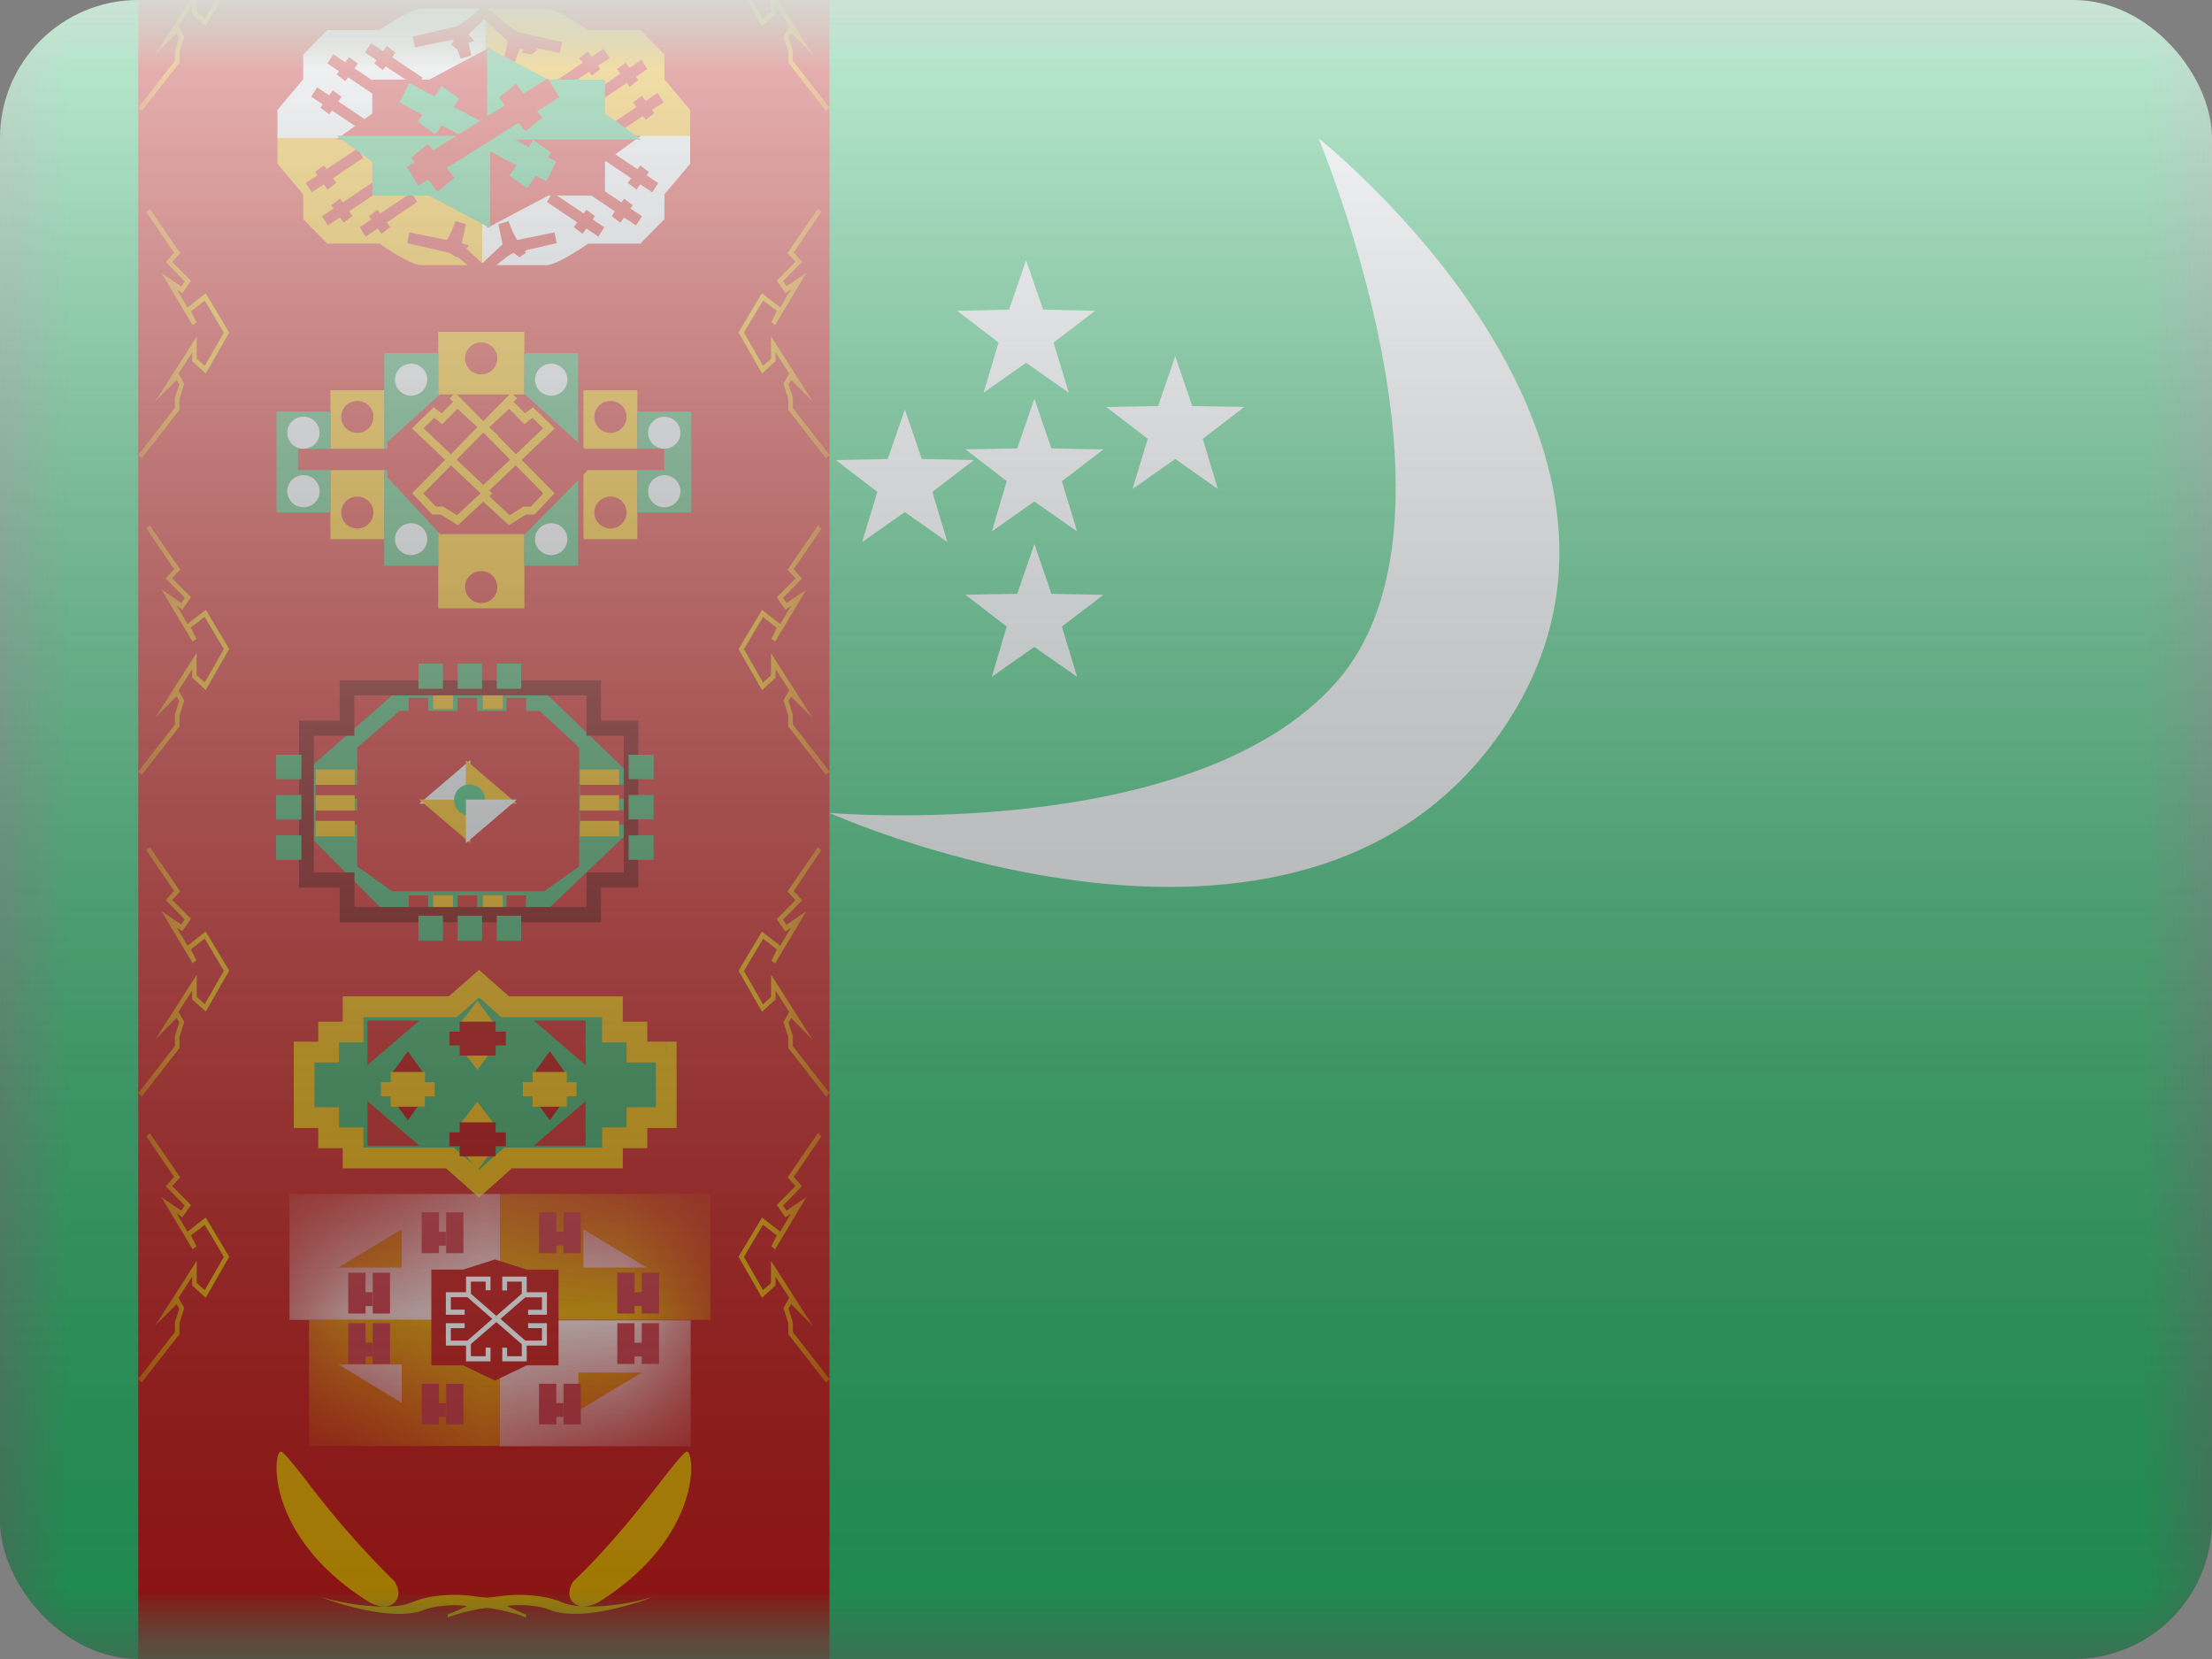 <svg fill="none" xmlns="http://www.w3.org/2000/svg" viewBox="0 0 16 12"><rect x="0" y="0" width="16" height="12" fill="#808080" stroke="none"/><g clip-path="url(#TM - Turkmenistan__a)"><mask id="TM - Turkmenistan__b" style="mask-type:alpha" maskUnits="userSpaceOnUse" x="0" y="0" width="16" height="12"><path fill="#fff" d="M0 0h16v12H0z"/></mask><g mask="url(#TM - Turkmenistan__b)"><path fill-rule="evenodd" clip-rule="evenodd" d="M0 0v12h16V0H0Z" fill="#29C470"/><mask id="TM - Turkmenistan__c" style="mask-type:alpha" maskUnits="userSpaceOnUse" x="0" y="0" width="16" height="12"><path fill-rule="evenodd" clip-rule="evenodd" d="M0 0v12h16V0H0Z" fill="#fff"/></mask><g mask="url(#TM - Turkmenistan__c)"><path fill="#C51918" d="M1-.161h5v13.162H1z"/><mask id="TM - Turkmenistan__d" style="mask-type:alpha" maskUnits="userSpaceOnUse" x="1" y="-1" width="5" height="14"><path fill="#fff" d="M1-.161h5v13.162H1z"/></mask><g mask="url(#TM - Turkmenistan__d)"><path fill-rule="evenodd" clip-rule="evenodd" d="m1.298.453-.273.35L1 .78l.265-.34V.364L1.298.27l-.02-.033-.155.157.3-.47v.16l.059.053.138-.241-.139-.233-.1.077.04.081-.027.02-.226-.378.144.099.025-.037-.138-.14.061-.068-.2-.293L1.083-1l.22.32-.058.062.135.137-.062.09-.041-.028.078.132.133-.102.169.283-.17.296L1.39.102V.038L1.291.19l.042.074-.035.109v.079Zm-.273 2.862.273-.35v-.08l.035-.109-.042-.073.099-.154v.064l.098.089.17-.296-.17-.284-.132.102-.078-.132.04.029.063-.09-.135-.137.057-.063-.219-.32-.026.023.201.294-.06.067.137.14-.025.037-.144-.098.226.377.028-.02-.04-.08.1-.077.138.232-.138.241-.058-.052v-.16l-.301.469.156-.156.019.033-.031.095-.001.006v.068L1 3.29l.025.025Zm.273 1.94-.273.35L1 5.581l.265-.34v-.076l.032-.095-.02-.033-.155.156.3-.47v.161l.059.052.138-.241-.139-.233-.1.077.04.082-.027.02-.226-.378.144.098.025-.037-.138-.14.061-.067-.2-.294.025-.023.22.32-.058.063.135.137-.062.09-.041-.029.078.132.133-.102.169.283-.17.297-.098-.09V4.84l-.099.154.042.073-.035.11v.078Zm-.273 2.677.273-.351V7.5l.035-.108-.042-.073.099-.154v.064l.098.088.17-.296-.17-.283-.132.102-.078-.132.04.028.063-.09-.135-.136.057-.063-.219-.32-.026.023.201.294-.06.067.137.14-.025.037-.144-.099.226.378.028-.02-.04-.08.1-.078.138.233-.138.241-.058-.052v-.16l-.301.469.156-.157.019.033-.031.095-.001.007v.068L1 7.907l.025.025Zm0 2.068.273-.35v-.08l.035-.109-.042-.073.099-.154v.064l.098.089.17-.297-.17-.283-.132.102-.078-.132.04.029.063-.09-.135-.137.057-.063-.219-.32-.026.023.201.294-.06.067.137.14-.025.037-.144-.098.226.377.028-.02-.04-.08.1-.077.138.232-.138.241-.058-.052v-.16l-.301.469.156-.156.019.033-.031.095-.001.006v.068L1 9.975l.025.025Zm4.95 0-.273-.35v-.08l-.035-.109.042-.073-.099-.154v.064l-.098.089-.17-.297.17-.283.132.102.078-.132-.04.029-.063-.09.135-.137-.057-.063.219-.32.026.023-.201.294.06.067-.137.14.025.037.144-.098-.226.377-.028-.02.04-.08-.1-.077-.138.232.138.241.058-.052v-.16l.301.469-.156-.156-.019.033.031.095.001.006v.068l.265.34-.025.025Zm-.273-2.42.273.352L6 7.907l-.265-.34v-.075l-.032-.095.02-.033.155.157-.3-.47v.16l-.059.053-.138-.241.139-.233.1.077-.04.082.027.019.226-.378-.144.099-.025-.037.138-.14-.061-.067.2-.294-.025-.023-.22.32.058.063-.135.137.062.09.041-.029-.078.132-.133-.102-.169.283.17.296.098-.088v-.064l.099.154-.042.073.035.109v.079Zm.273-1.975-.273-.35v-.08l-.035-.109.042-.073-.099-.154v.064l-.098.089-.17-.297.17-.283.132.102.078-.132-.04.029-.063-.09.135-.137-.057-.063.219-.32.026.023-.201.294.06.067-.137.14.025.037.144-.098-.226.377-.028-.02.04-.08-.1-.078-.138.233.138.241.058-.052v-.16l.301.469-.156-.156-.019.033.031.095.001.006v.068L6 5.58l-.025.025Zm-.273-2.64.273.35L6 3.291l-.265-.34v-.076l-.032-.095.02-.033.155.156-.3-.469v.16l-.059.052-.138-.241.139-.232.1.076-.04.082.027.02.226-.378-.144.098-.025-.037.138-.14-.061-.067.2-.294-.025-.023-.22.32.058.063-.135.137.062.09.041-.029-.078.132-.133-.102-.169.284.17.296.098-.089v-.064l.099.154-.042.073.035.11v.078ZM5.975.803l-.273-.35v-.08L5.667.266 5.709.19 5.61.038v.064L5.512.19l-.17-.296.17-.283.132.102.078-.132-.04.028-.063-.09.135-.137-.057-.062.219-.32.026.023-.201.293.06.068-.137.14.025.037.144-.099-.226.378-.028-.02.04-.081-.1-.077-.138.233.138.241.058-.052v-.16l.301.469-.156-.157-.019.033.031.095.001.007v.068L6 .779l-.025.025Z" fill="#E8AA00"/><path fill-rule="evenodd" clip-rule="evenodd" d="M3.653 7.282h.777v.183h.177v.145h.212v.474h-.212v.146H4.43v.146h-.756l-.21.186-.21-.186h-.7V8.23h-.177v-.146H2.2V7.61h.177v-.145h.177v-.183h.722l.189-.167.188.167Z" fill="#389F5D"/><path d="M4.43 7.282h.075v-.075H4.43v.075Zm-.777 0-.05.056.022.02h.028v-.076Zm.777.183h-.075v.075h.075v-.075Zm.177 0h.075V7.39h-.075v.075Zm0 .145h-.075v.075h.075V7.61Zm.212 0h.075v-.075H4.82v.075Zm0 .474v.075h.075v-.075H4.82Zm-.212 0V8.01h-.075v.075h.075Zm0 .146v.075h.075V8.23h-.075Zm-.177 0v-.075h-.075v.075h.075Zm0 .146v.075h.075v-.075H4.43Zm-.756 0v-.075h-.028l-.022.019.05.056Zm-.21.186-.049.056.05.044.05-.044-.05-.056Zm-.21-.186.05-.056-.02-.019h-.03v.075Zm-.7 0h-.075v.075h.075v-.075Zm0-.146h.075v-.075h-.075v.075Zm-.177 0h-.075v.075h.075V8.23Zm0-.146h.075V8.01h-.075v.075Zm-.177 0h-.075v.075H2.2v-.075Zm0-.474v-.075h-.075v.075H2.2Zm.177 0v.075h.075V7.61h-.075Zm0-.145V7.39h-.075v.075h.075Zm.177 0v.075h.075v-.075h-.075Zm0-.183v-.075h-.075v.075h.075Zm.722 0v.075h.028l.021-.019-.05-.056Zm.189-.167.05-.056-.05-.044-.05.044.05.056Zm.965.092h-.777v.15h.777v-.15Zm.075.258v-.183h-.15v.183h.15Zm.102-.075H4.43v.15h.177v-.15Zm.075.22v-.145h-.15v.145h.15Zm.137-.075h-.212v.15h.212v-.15Zm.075.55V7.61h-.15v.474h.15Zm-.287.074h.212v-.15h-.212v.15Zm.075.071v-.146h-.15v.146h.15Zm-.252.075h.177v-.15H4.43v.15Zm.075.071V8.23h-.15v.146h.15Zm-.83.075h.755v-.15h-.756v.15Zm-.16.167.209-.186-.1-.112-.209.186.1.112Zm-.31-.186.21.186.1-.112-.21-.186-.1.112Zm-.651.019h.7v-.15h-.7v.15Zm-.075-.22v.145h.15V8.23h-.15Zm-.102.074h.177v-.15h-.177v.15Zm-.075-.22v.145h.15v-.146h-.15Zm-.102.074h.177v-.15H2.2v.15Zm-.075-.549v.474h.15V7.61h-.15Zm.252-.075H2.2v.15h.177v-.15Zm-.075-.07v.145h.15v-.145h-.15Zm.252-.075h-.177v.15h.177v-.15Zm-.075-.108v.183h.15v-.183h-.15Zm.797-.075h-.722v.15h.722v-.15Zm.05.131.189-.167-.1-.112-.19.167.1.112Zm.09-.167.188.167.1-.112-.19-.167-.099.112Z" fill="#E8AA00"/><path fill-rule="evenodd" clip-rule="evenodd" d="M2.658 7.704v-.322h.375l-.375.322Zm1.578 0v-.322h-.375l.375.322Zm-1.578.583v-.322l.375.322h-.375Zm1.578-.322v.322h-.375l.375-.322Z" fill="#C51918"/><path fill-rule="evenodd" clip-rule="evenodd" d="m3.323 7.41.13-.17.127.17h-.257Zm0 .158.13.17.127-.17h-.257Zm.13.4-.13.17h.257l-.128-.17Zm-.13.329.13.17.127-.17h-.257Z" fill="#E8AA00"/><path fill-rule="evenodd" clip-rule="evenodd" d="M3.325 7.39v.072h-.074v.1h.074v.073h.26v-.073h.074v-.1h-.074V7.39h-.26Zm.26.801v-.073h-.26v.073h-.074v.1h.074v.073h.26v-.073h.074v-.1h-.074Zm-.758-.416.123-.17.122.17h-.245Zm0 .159.123.17.122-.17h-.245Zm1.15-.33-.123.17h.245l-.122-.17Zm-.123.33.123.17.122-.17h-.245Z" fill="#AF0100"/><path fill-rule="evenodd" clip-rule="evenodd" d="M2.826 7.754v.074h-.07v.102h.07v.075h.247V7.93h.071v-.102h-.07v-.074h-.248Zm1.274.074v-.074h-.247v.074h-.071v.102h.07v.075H4.1V7.93h.07v-.102H4.1Z" fill="#E8AA00"/><mask id="TM - Turkmenistan__e" style="mask-type:alpha" maskUnits="userSpaceOnUse" x="2" y="8" width="3" height="3"><path fill-rule="evenodd" clip-rule="evenodd" d="m3.108 8.625-.885.5v.828l.885.52h.96l.907-.52v-.828l-.907-.5h-.96Z" fill="#fff"/></mask><g mask="url(#TM - Turkmenistan__e)"><path d="M2.235 9.548h1.38v.911h-1.38v-.911Z" fill="#E8AA00"/><path fill="#F9E8E7" d="M2.094 8.636h1.522v.911H2.094z"/><path d="m2.448 9.168.458-.276v.276h-.458Zm2.69-.532H3.616v.911h1.522z" fill="#E8AA00"/><path d="m4.678 9.168-.458-.276v.276h.458Zm.318 1.293H3.615V9.55h1.381z" fill="#F9E8E7"/><path d="m4.642 9.928-.458.276v-.276h.458Z" fill="#E8AA00"/><path d="m2.448 9.87.458.277V9.87h-.458Z" fill="#FCFCFC"/></g><path fill-rule="evenodd" clip-rule="evenodd" d="M3.12 9.183h.23l.23-.073.23.073h.23v.693h-.23l-.23.11-.23-.11h-.23v-.693Z" fill="#C51918"/><path fill-rule="evenodd" clip-rule="evenodd" d="M3.9 8.769h.124v.14h.051v.1h-.05v.055h-.126v-.295Zm-1.256.437h-.125v.295h.125v-.054h.05v-.1h-.05v-.14Zm.177 0h-.125v.295h.125v-.295Zm-.177.365h-.125v.295h.125v-.054h.05v-.1h-.05V9.57Zm.052 0h.125v.295h-.125V9.57Zm1.77-.365h.124v.141h.052v.1H4.59v.054h-.125v-.295Zm.301 0h-.125v.295h.125v-.295Zm-.177.365h-.125v.295h.125v-.054h.052v-.1H4.59V9.57Zm.052 0h.125v.295h-.125V9.57Zm-.44-.802h-.126v.295h.125v-.295Zm-1.027 0H3.05v.295h.125V9.01h.05v-.1h-.05v-.141Zm.052 0h.125v.295h-.125v-.295Zm.672 1.24h.125v.14h.051v.1h-.05v.054h-.126v-.295Zm.302 0h-.125v.294h.125v-.295Zm-1.026 0H3.05v.294h.125v-.054h.05v-.1h-.05v-.14Zm.052 0h.125v.294h-.125v-.295Z" fill="#C9343F"/><path fill-rule="evenodd" clip-rule="evenodd" d="M3.513 9.333h.035v-.099h-.177v.113h-.146v.163h.136v-.037h-.1v-.09h.12l.18.157-.18.157h-.12v-.09h.1v-.036h-.136v.162h.146v.114h.177v-.1h-.035v.063h-.107v-.088l.184-.159.184.16v.087h-.106v-.062h-.035v.099h.177v-.114h.146v-.162H3.82v.036h.1v.09H3.8l-.18-.157.18-.156h.12v.09h-.1v.036h.136v-.163H3.81v-.113h-.177v.1h.035V9.27h.106v.088l-.184.16-.184-.16V9.27h.107v.063Z" fill="#fff"/><path fill-rule="evenodd" clip-rule="evenodd" d="M3.792 2.4H3.17v2h.623v-2Zm-1.402.423h.39V3.9h-.39V2.823Zm1.83 0h.39V3.9h-.39V2.823Z" fill="#E8AA00"/><path fill-rule="evenodd" clip-rule="evenodd" d="M3.169 2.554h-.39v1.538h.39V2.554Zm-.78.423H2v.73h.39v-.73Zm2.221 0H5v.73h-.39v-.73Zm-.428-.423h-.39v1.538h.39V2.554Z" fill="#389F5D"/><path fill-rule="evenodd" clip-rule="evenodd" d="M3.09 2.746a.116.116 0 0 1-.116.116.116.116 0 0 1-.117-.116c0-.064.052-.115.117-.115s.117.051.117.115Zm-.778.385a.116.116 0 0 1-.117.115.116.116 0 0 1-.117-.115.117.117 0 0 1 .234 0Zm0 .423a.116.116 0 0 1-.117.115.116.116 0 0 1-.117-.115.117.117 0 0 1 .234 0Zm.662.461a.116.116 0 0 0 .117-.115.116.116 0 0 0-.117-.115.116.116 0 0 0-.117.115c0 .064.052.115.117.115Zm1.831-.769a.116.116 0 0 0 .117-.115.116.116 0 0 0-.117-.116.116.116 0 0 0-.117.116c0 .063.053.115.117.115Zm.117.308a.116.116 0 0 1-.117.115.116.116 0 0 1-.117-.115.117.117 0 0 1 .234 0Zm-.935.461a.116.116 0 0 0 .117-.115.116.116 0 0 0-.117-.115.116.116 0 0 0-.117.115c0 .064.052.115.117.115Zm.117-1.269a.116.116 0 0 1-.117.116.116.116 0 0 1-.117-.116c0-.064.052-.115.117-.115s.117.051.117.115Z" fill="#E1E5E8"/><path fill-rule="evenodd" clip-rule="evenodd" d="M3.597 2.592a.116.116 0 0 1-.116.116.116.116 0 0 1-.117-.116c0-.063.052-.115.117-.115.064 0 .116.052.116.115Zm-.896.423a.116.116 0 0 1-.117.116.116.116 0 0 1-.116-.116c0-.063.052-.115.116-.115.065 0 .117.052.117.115Zm.78 1.347a.116.116 0 0 0 .116-.116.116.116 0 0 0-.116-.115.116.116 0 0 0-.117.115c0 .064.052.116.117.116Zm1.051-1.347a.116.116 0 0 1-.116.116.116.116 0 0 1-.117-.116c0-.063.052-.115.117-.115.064 0 .116.052.116.115Zm-1.948.808a.116.116 0 0 0 .117-.115.116.116 0 0 0-.117-.116.116.116 0 0 0-.116.116c0 .063.052.115.116.115Zm1.948-.115a.116.116 0 0 1-.116.115.116.116 0 0 1-.117-.115.116.116 0 0 1 .233 0Z" fill="#C51918"/><path fill-rule="evenodd" clip-rule="evenodd" d="m2.803 3.196.38-.343h.615l.433.393h.574V3.4h-.559v.008l-.448.455h-.615l-.38-.41V3.4h-.647v-.154h.647v-.05Z" fill="#C51918"/><path fill-rule="evenodd" clip-rule="evenodd" d="m3.506 3.138.184.187-.194.183-.193-.183.184-.187.01-.008.009.008Zm.033.45.022-.019-.022-.021.191-.182.2.203-.09.095h-.053l-.1.063-.148-.138Zm-.043.04-.184.171-.124-.077h-.061l-.146-.154.239-.242-.24-.227.157-.153.058.044.082-.083-.025-.025.042-.04.202.204.202-.205.042.04-.025.026.083.083.057-.044.158.153-.24.227.238.242-.145.154h-.062l-.123.077-.185-.17Zm.103-.477.003-.003-.056-.051-.007-.007.144-.133.11.111.058-.046.078.076-.197.187-.133-.134Zm-.123.417-.171.159-.1-.063h-.053l-.09-.095.2-.203.214.202Zm-.412-.47.197.187.192-.195-.144-.133-.11.111-.058-.046-.077.076Zm-.84 7.622c-.104-.132-.175-.221-.193-.22-.059.004-.113.622.645 1.092 0 0 .112.062.177 0 .065-.062 0-.154 0-.154a6.621 6.621 0 0 1-.629-.717Zm2.552 0c.104-.132.175-.221.193-.22.059.004.113.622-.645 1.092 0 0-.112.062-.177 0-.065-.062 0-.154 0-.154.245-.23.474-.52.629-.717Zm-.056.832c-.249.074-.537.089-.648.041a.637.637 0 0 0-.112-.036 1.008 1.008 0 0 0-.343-.011l-.05.006a.336.336 0 0 1-.02.002.108.108 0 0 0-.025.003.108.108 0 0 0-.025-.003l-.02-.002-.05-.006a1.008 1.008 0 0 0-.344.011.636.636 0 0 0-.111.036c-.11.048-.4.033-.649-.041 0 0 .454.182.723.101a.479.479 0 0 1 .083-.026.774.774 0 0 1 .25-.01c-.04.018-.087.04-.14.06v.023c.106-.043.23-.063.283-.07.053.007.177.027.283.07v-.022a2.952 2.952 0 0 1-.14-.062.774.774 0 0 1 .25.01.479.479 0 0 1 .083.027c.269.08.722-.101.722-.101Z" fill="#E8AA00"/><path fill-rule="evenodd" clip-rule="evenodd" d="m2.882 4.989-.626.551v.526l.547.55h1.118l.616-.587v-.447l-.616-.593H2.882Z" fill="#389F5D"/><path fill-rule="evenodd" clip-rule="evenodd" d="M3.097 5.047h-.141v.11h.141v-.11Zm0 1.43h-.141v.11h.141v-.11Zm.213 0h.141v.11H3.31v-.11Zm.141-1.43H3.31v.11h.141v-.11Zm.213 1.43h.141v.11h-.141v-.11Zm.141-1.43h-.141v.11h.141v-.11Z" fill="#C51918"/><path fill-rule="evenodd" clip-rule="evenodd" d="M3.277 5.019h-.144v.11h.144v-.11Zm0 1.458h-.144v.11h.144v-.11Zm.216-1.458h.144v.11h-.144v-.11Zm.144 1.458h-.144v.11h.144v-.11Z" fill="#E8AA00"/><path fill-rule="evenodd" clip-rule="evenodd" d="M2.457 4.921h1.89v.292h.27V6.42h-.27v.25h-1.89v-.25h-.294V5.213h.294v-.292Zm.106.401H2.27v.989h.294v.25h1.678v-.25h.27v-.989h-.27V5.03H2.563v.292Z" fill="#750100"/><path fill-rule="evenodd" clip-rule="evenodd" d="M3.204 4.8h-.177v.182h.177V4.8Zm.283 0H3.31v.182h.177V4.8Zm.106 0h.177v.182h-.177V4.8Zm-.39 1.823h-.176v.182h.177v-.182Zm.107 0h.177v.182H3.31v-.182Zm.46 0h-.177v.182h.177v-.182Zm-1.773-.404v-.177h.183v.177h-.183Zm0-.468v.177h.183V5.75h-.183Zm0-.115v-.177h.183v.177h-.183Zm2.55.406v.177h.181v-.177h-.182Zm0-.114V5.75h.181v.177h-.182Zm0-.47v.178h.181v-.177h-.182Z" fill="#389F5D"/><path fill-rule="evenodd" clip-rule="evenodd" d="m2.89 5.142-.306.266v.859l.253.18h1.099l.253-.18v-.86l-.286-.265H2.889Z" fill="#C51918"/><path fill-rule="evenodd" clip-rule="evenodd" d="m3.402 5.498-.369.315h.369v-.315Z" fill="#E1E5E8"/><path d="m3.402 6.099-.369-.315h.369v.315Z" fill="#E8AA00"/><path fill-rule="evenodd" clip-rule="evenodd" d="m3.37 5.498.368.315H3.37v-.315Z" fill="#E8AA00"/><path fill-rule="evenodd" clip-rule="evenodd" d="M3.386 5.898a.112.112 0 1 0 0-.223.112.112 0 0 0 0 .223Z" fill="#29AE66"/><path d="m3.37 6.099.368-.315H3.37v.315Z" fill="#E1E5E8"/><path fill-rule="evenodd" clip-rule="evenodd" d="M2.602 5.675h-.319v.102h.319v-.102Zm0 .186h-.319v.102h.319V5.86Zm1.593-.186h.318v.102h-.318v-.102Zm.318.186h-.318v.102h.318V5.86Z" fill="#C51918"/><path fill-rule="evenodd" clip-rule="evenodd" d="M2.566 5.566h-.283v.111h.283v-.111Zm0 .186h-.283v.111h.283v-.111Zm-.283.186h.283v.111h-.283v-.112Zm2.195-.372h-.283v.111h.283v-.111Zm-.283.186h.283v.111h-.283v-.111Zm.283.186h-.283v.111h.283v-.112ZM4.992.795v.203h-1.48l-.001.92h-.464c-.081 0-.303-.156-.303-.156h-.377l-.174-.177v-.179l-.186-.221V.982h1.48l.001-.92h.464c.081 0 .303.155.303.155h.377l.174.178v.179l.186.221Z" fill="#E8AA00"/><path fill-rule="evenodd" clip-rule="evenodd" d="M2.007.795v.203h1.48l.001.92h.464c.081 0 .303-.156.303-.156h.377l.174-.177v-.179l.186-.221V.982h-1.48l-.001-.92h-.464c-.081 0-.303.155-.303.155h-.377l-.174.178v.179l-.186.221Z" fill="#E1E5E8"/><path fill-rule="evenodd" clip-rule="evenodd" d="M3.001.343 2.985.264l.319-.073A.992.992 0 0 0 3.5.034l.043.048.008-.008a.992.992 0 0 0 .196.157l.32.073-.017.079-.177-.037.017.015a.22.22 0 0 0-.04.032l-.074-.01.007-.026-.02-.003a.85.85 0 0 0-.045.11L3.643.442l.03-.145L3.504.14l-.118.11c.015.013.03.029.044.046a.7.7 0 0 1-.036.013h-.005l.02.093-.076.022a1.117 1.117 0 0 0-.028-.072L3.3.353a.22.22 0 0 0-.04-.032l.022-.019a.188.188 0 0 0-.01-.015L3 .343Zm.013.286.043-.067-.22-.148L2.86.38 2.798.333 2.771.37 2.684.312 2.64.379l.084.056-.017.024.062.048.02-.028.224.15Zm-.273.08.043-.067-.22-.148.024-.034-.063-.047-.027.038-.087-.059-.043.067.084.056-.017.024.063.048.02-.028.223.15Zm-.116.24.042-.067-.22-.148L2.47.7 2.408.653 2.381.69 2.294.632l-.043.067.084.056-.017.024.063.048.02-.028.224.15Zm.003.192-.042-.067-.224.15-.02-.027-.063.047.017.024-.084.056.043.067.087-.058.028.038.062-.048-.024-.034.22-.148Zm.075.173.042.067-.22.148.024.034-.063.048-.027-.038-.087.058-.043-.067.084-.056-.017-.024.063-.047.02.027.224-.15Zm.272.08.043.067-.22.148.024.034-.063.048-.027-.038-.087.058-.043-.067.084-.056-.017-.024.062-.047.02.027.224-.15Zm.416.383a.698.698 0 0 0-.036-.013L3.34 1.76l.03-.139-.076-.022a.602.602 0 0 1-.062.137l-.27-.055-.016.078.307.07v.001l.045.03.006-.004c.039.027.091.071.157.133l.026-.028.025.028c.091-.085.158-.138.196-.157l.01-.002a.31.31 0 0 0 .041.03l.044-.03-.004-.015.005-.005.223-.051-.016-.078-.27.055A.602.602 0 0 1 3.68 1.6l-.075.022.03.145-.147.138-.115-.107a.55.55 0 0 0 .019-.02Zm.954-.636.042-.067.224.15.02-.027.063.047-.017.024.084.056-.043.067-.087-.058-.027.038-.063-.048.024-.034-.22-.148Zm-.117.24.043-.067.224.15.02-.027.062.047-.017.024.084.056-.043.067-.087-.058-.027.038-.063-.048.024-.034-.22-.148Zm-.273.08.043-.067.224.15.02-.027.062.047-.017.024.084.056-.043.067-.087-.058-.027.038-.063-.048.025-.034-.22-.148Zm.429-.539.042.067.224-.15.02.028.063-.048-.017-.024L4.8.74 4.757.672 4.67.731 4.643.693 4.58.74l.024.034-.22.148Zm-.117-.24L4.31.75 4.534.6l.02.028.062-.048L4.6.555 4.683.5 4.64.432l-.087.059-.027-.038L4.463.5l.024.034-.22.148Zm-.273-.08.043.067.224-.15.02.028.062-.048-.017-.024L4.41.42 4.367.352 4.28.411 4.253.373 4.19.42l.025.034-.22.148Z" fill="#C51918"/><path fill-rule="evenodd" clip-rule="evenodd" d="m3.104.576.441-.234v.64h1.091l-.26.188v.245h-.411l-.442.234v-.64h-1.09l.26-.188V.576h.41Z" fill="#C51918"/><path fill-rule="evenodd" clip-rule="evenodd" d="M3.965.576 3.523.342v.64h-1.09l.26.188v.245h.41l.442.234v-.64h1.091L4.376.82V.576h-.411Z" fill="#29AE66"/><path fill-rule="evenodd" clip-rule="evenodd" d="M2.89.742 2.96.6l.184.098.05-.075.128.091-.04.059.543.29.033-.05.129.091-.023.033.059.032-.072.142-.076-.04-.061.09-.129-.09.05-.075-.541-.29-.045.066L3.022.88l.033-.05L2.89.742Z" fill="#29AE66"/><path fill-rule="evenodd" clip-rule="evenodd" d="M4.045.703 3.963.567l-.176.11-.055-.071-.122.1.043.055-.52.327-.037-.047-.122.1.025.031-.056.036.082.136.072-.045.068.087.122-.1-.056-.071.52-.327.05.062.121-.1-.037-.046.16-.1Z" fill="#C51918"/></g><path fill-rule="evenodd" clip-rule="evenodd" d="M9.537 1s1.165 2.76.13 3.933C8.632 6.106 6 5.88 6 5.88s3.378 1.526 4.85-.575C12.322 3.204 9.537 1 9.537 1Z" fill="#F7FCFF"/><path fill-rule="evenodd" clip-rule="evenodd" d="m7.422 2.624-.308.217.109-.363-.3-.23.376-.008.123-.358.123.358.376.008-.3.23.11.363-.309-.217Zm.06 1.003-.308.217.108-.364-.299-.23.375-.007.124-.359.123.359.376.008-.3.23.11.363-.31-.217Zm-1.246.294.309-.217.308.217-.109-.363.3-.23-.376-.008-.123-.358-.124.358-.375.008.3.23-.11.363Zm1.246.758-.308.217.108-.364-.299-.23.375-.007.124-.36.123.36.376.008-.3.229.11.364-.31-.217Zm.71-1.142.309-.217.308.217-.109-.363.3-.23-.376-.007-.123-.36-.124.36-.375.007.3.23-.11.363Z" fill="#F7FCFF"/></g></g><path fill="url(#TM - Turkmenistan__f)" style="mix-blend-mode:overlay" d="M0 0h16v12H0z"/></g><defs><linearGradient id="TM - Turkmenistan__f" x1="8" y1="0" x2="8" y2="12" gradientUnits="userSpaceOnUse"><stop stop-color="#fff" stop-opacity=".7"/><stop offset="1" stop-opacity=".3"/></linearGradient><clipPath id="TM - Turkmenistan__a"><rect width="16" height="12" rx="1" fill="#fff"/></clipPath></defs></svg>